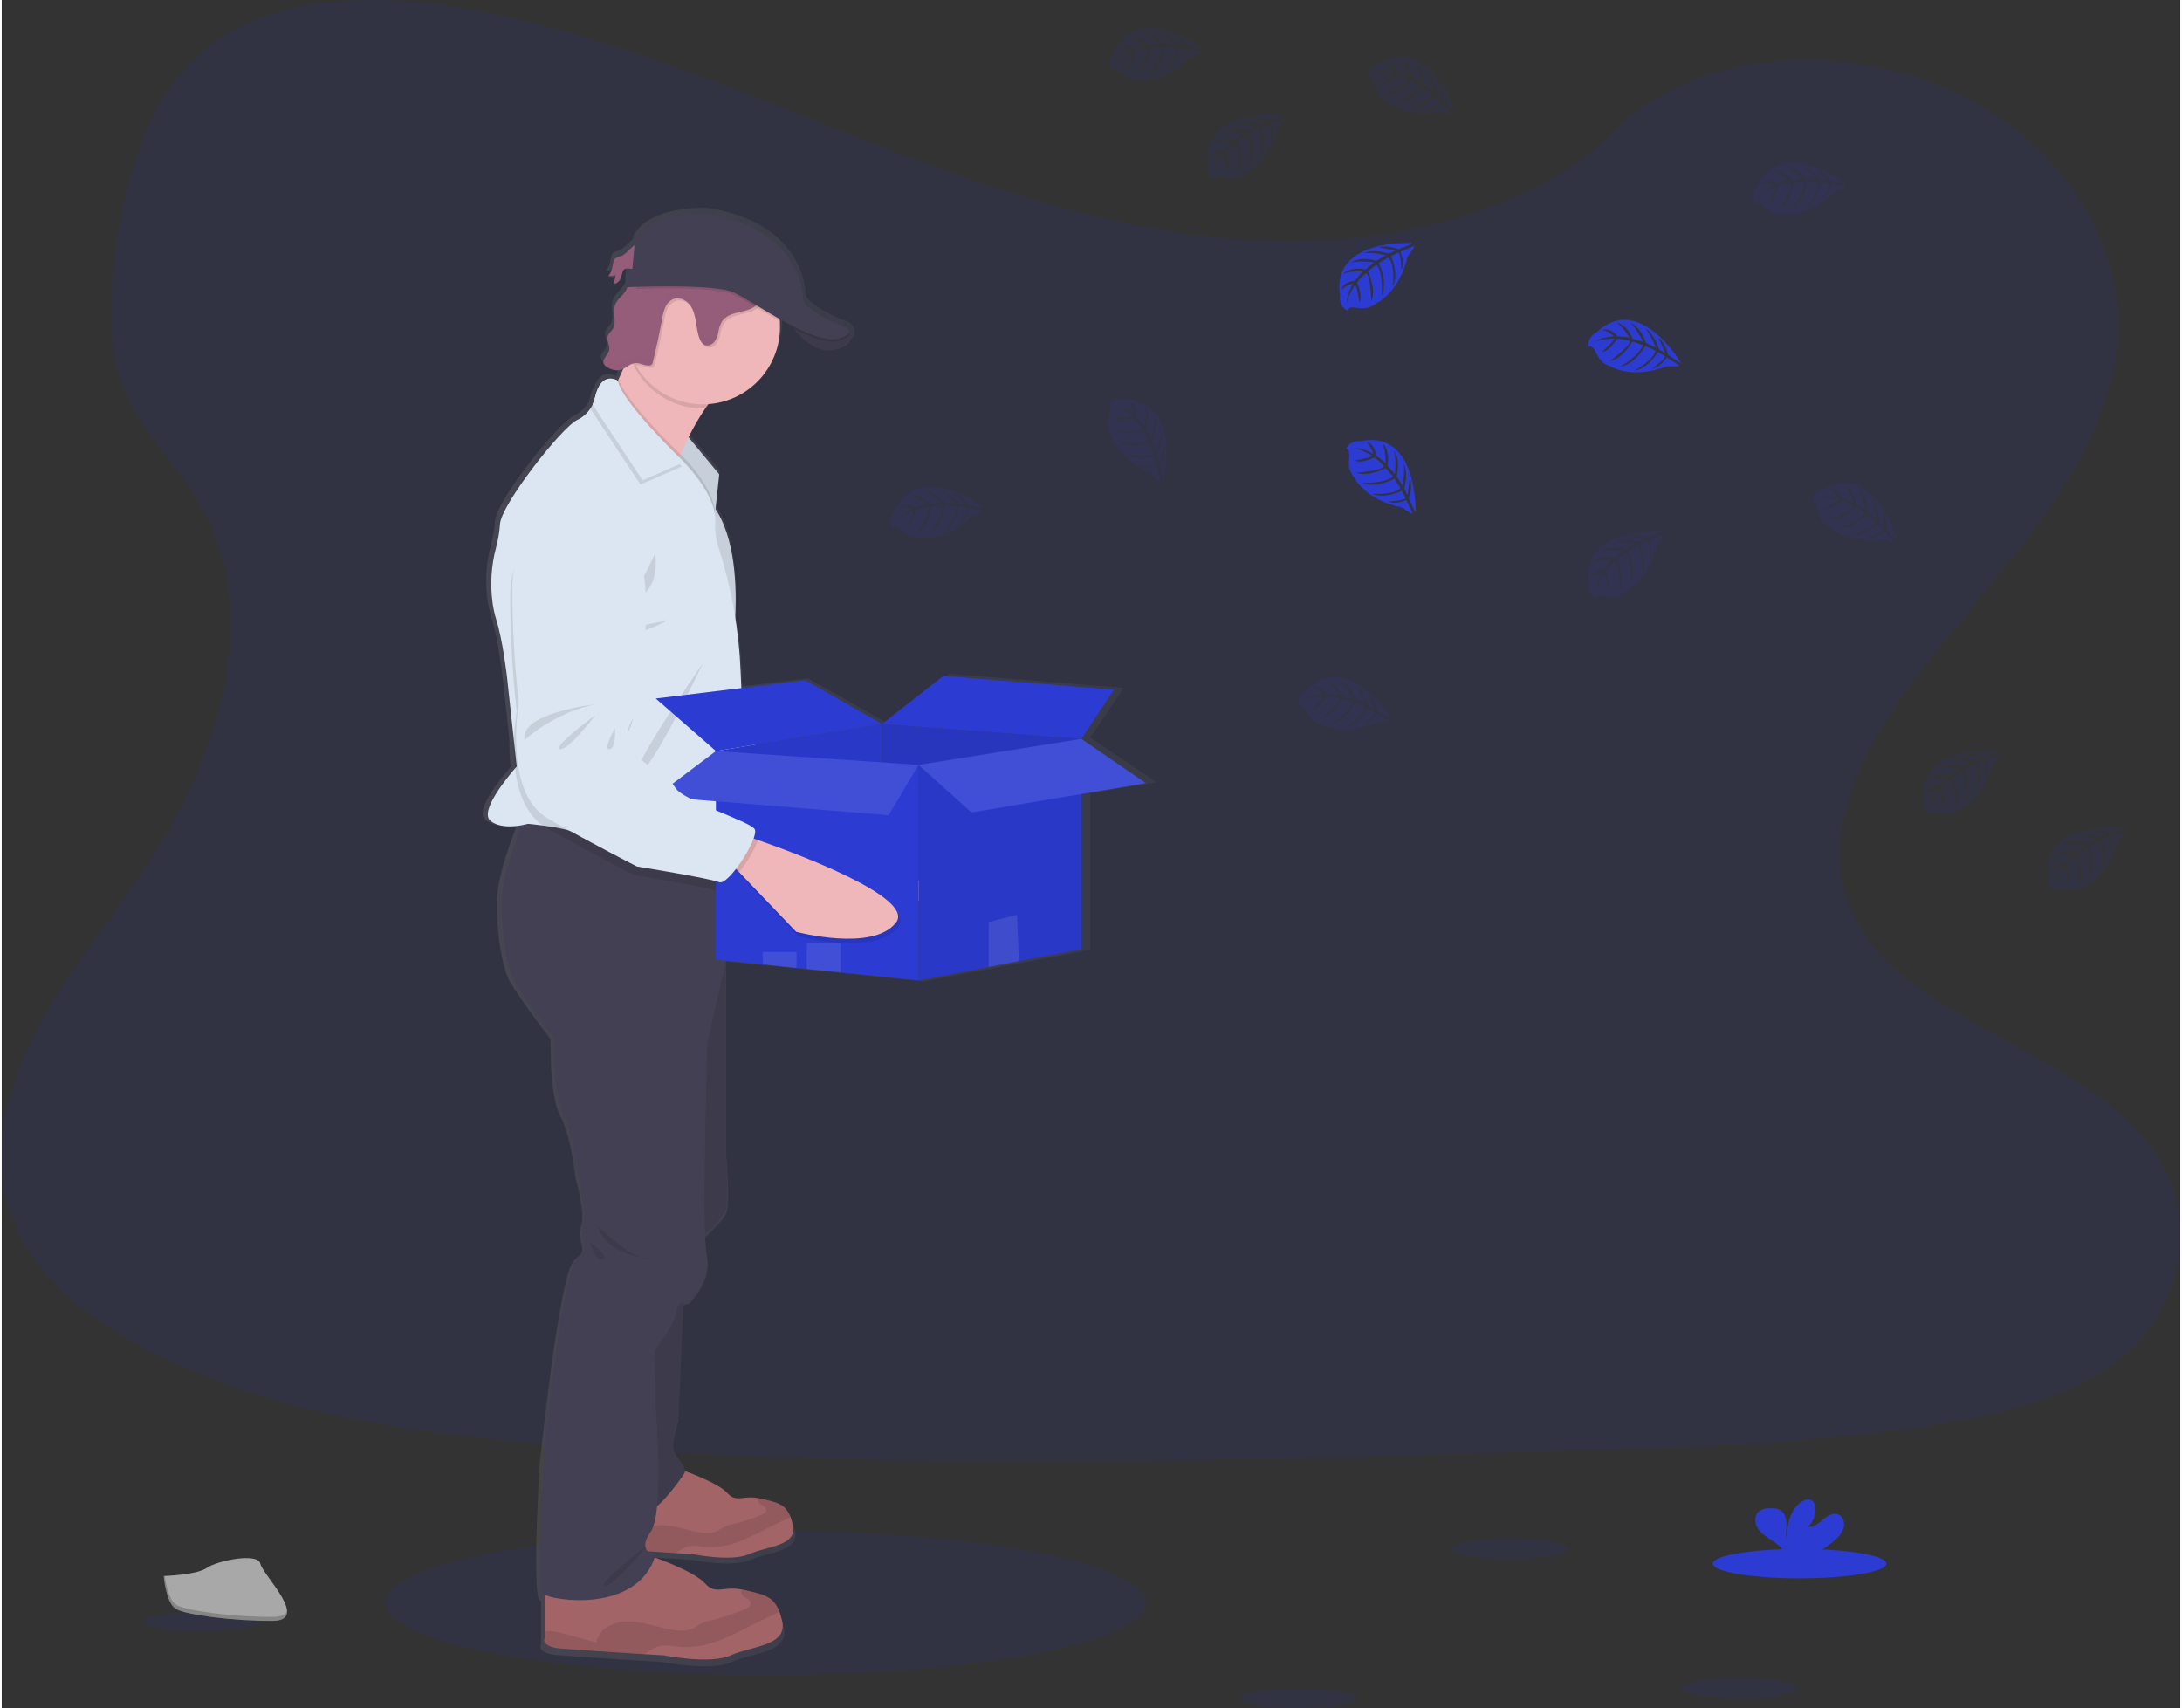 <svg width="350" height="274" viewBox="0 0 440 345" fill="none" xmlns="http://www.w3.org/2000/svg">
<rect x="0" y="0" width="440" height="345" fill="#333333" stroke="none"/>
<g clip-path="url(#clip0_691_1977)">
<path opacity="0.1" d="M154.345 338.318C196.733 338.318 231.096 331.795 231.096 323.748C231.096 315.701 196.733 309.178 154.345 309.178C111.956 309.178 77.593 315.701 77.593 323.748C77.593 331.795 111.956 338.318 154.345 338.318Z" fill="#2C3BD1"/>
<path opacity="0.1" d="M255.642 48.655C227.434 47.676 200.569 38.548 174.915 28.564C149.262 18.58 123.852 7.522 96.32 2.233C78.612 -1.17 58.358 -1.654 44.093 7.849C30.36 17.021 25.923 32.809 23.539 47.471C21.743 58.503 20.688 70.116 25.605 80.445C29.022 87.617 35.08 93.644 39.273 100.514C53.86 124.413 43.548 153.885 27.745 177.22C20.335 188.165 11.727 198.621 6.005 210.26C0.282 221.899 -2.363 235.281 2.644 247.187C7.604 258.979 19.429 267.819 32.238 274.043C58.254 286.686 88.898 290.303 118.801 292.355C184.975 296.889 251.497 294.928 317.845 292.958C342.401 292.233 367.061 291.495 391.215 287.691C404.63 285.577 418.477 282.223 428.218 274.126C440.578 263.849 443.642 246.449 435.357 233.565C421.462 211.946 383.056 206.578 373.332 183.383C367.989 170.612 373.476 156.392 381.247 144.551C397.914 119.146 425.847 96.859 427.316 67.823C428.327 47.882 414.899 27.909 394.135 18.471C372.374 8.579 342.191 9.823 326.144 26.197C309.604 43.038 280.55 49.524 255.642 48.655Z" fill="#2C3BD1"/>
<path d="M233.228 157.989L219.878 148.97L226.612 138.925L191.352 136.108L178.683 145.926L162.822 137.016L149.594 138.611L149.438 135.117C149.274 131.474 148.909 127.844 148.344 124.242C148.4 123.15 148.439 121.896 148.435 120.534C148.435 114.79 147.659 107.178 144.251 102.103L145.035 95.036L138.672 87.502C139.694 85.463 140.859 83.498 142.159 81.624C142.377 81.309 142.595 81.004 142.83 80.707C151.089 80.108 157.605 73.304 157.605 64.984C157.605 64.599 157.605 64.215 157.562 63.835C157.562 63.682 157.531 63.525 157.514 63.372C158.32 63.809 159.135 64.246 159.95 64.682C160.103 64.901 160.277 65.119 160.469 65.377L160.508 65.425L160.752 65.726L160.83 65.818C160.918 65.923 161.009 66.023 161.101 66.128L161.162 66.198C161.393 66.456 161.637 66.718 161.898 66.975C161.929 67.001 161.959 67.028 161.985 67.058L162.312 67.364L162.404 67.447C162.683 67.696 162.979 67.936 163.275 68.163L163.371 68.233L163.746 68.491L163.868 68.569C164.012 68.657 164.16 68.748 164.304 68.831L164.356 68.862C164.526 68.954 164.701 69.041 164.875 69.124L164.962 69.159C165.11 69.223 165.256 69.284 165.398 69.342L165.533 69.391C165.686 69.443 165.834 69.491 165.991 69.535L166.087 69.561C166.278 69.609 166.47 69.648 166.666 69.679H166.688C166.873 69.709 167.059 69.728 167.246 69.736H167.372C167.539 69.744 167.707 69.744 167.874 69.736H167.983C168.192 69.723 168.4 69.699 168.606 69.661C169.581 69.533 170.517 69.196 171.352 68.674C171.564 68.532 171.752 68.356 171.91 68.154C172.781 67.01 171.822 65.757 171.822 65.757C171.482 64.944 169.277 64.372 169.277 64.372C169.277 64.372 162.304 61.455 162.304 59.131C162.304 56.808 160.56 44.754 142.564 41.998C142.564 41.998 130.858 41.338 127.567 47.619L127.497 48.352C126.53 48.959 125.728 50.178 124.773 50.536C124.361 50.625 123.963 50.772 123.592 50.973V50.89C123.482 50.986 123.392 51.104 123.326 51.235C123.121 51.644 122.998 52.089 122.964 52.545C122.866 53.102 122.673 53.639 122.393 54.13C122.316 54.27 122.228 54.404 122.132 54.532L122.058 54.65C122.564 54.69 123.072 54.607 123.54 54.41C123.466 55.008 123.32 55.595 123.104 56.157C123.381 56.166 123.655 56.095 123.893 55.953C124.131 55.81 124.323 55.602 124.446 55.353V55.319L124.503 55.24C124.613 55.038 124.703 54.826 124.773 54.607L124.725 54.659C124.812 54.375 124.891 54.087 124.987 53.807C125.031 53.65 125.103 53.502 125.2 53.371C125.317 53.253 125.459 53.164 125.616 53.112C125.772 53.06 125.939 53.045 126.103 53.069L125.924 56.856H126.002C125.897 57.131 125.769 57.397 125.619 57.651C125 58.655 123.875 59.341 123.461 60.441C123.283 60.972 123.215 61.534 123.261 62.092C123.261 62.42 123.3 62.752 123.326 63.08V63.053C123.387 63.927 123.405 64.757 122.934 65.46C122.611 65.94 122.093 66.303 121.914 66.849C121.865 67.001 121.843 67.16 121.849 67.32C121.884 67.799 121.983 68.27 122.145 68.722C122.147 68.714 122.147 68.705 122.145 68.696C122.254 69.028 122.279 69.382 122.219 69.727C122.023 70.6 120.964 71.33 121.016 72.164C121.013 72.273 121.029 72.383 121.064 72.487C121.268 72.894 121.621 73.207 122.049 73.361C122.721 73.743 123.493 73.914 124.263 73.85C124.552 73.797 124.831 73.702 125.091 73.566C124.786 74.269 124.472 74.963 124.154 75.623C124.106 75.728 124.054 75.832 124.002 75.937C124.002 75.937 121.308 74.133 119.778 77.811C119.332 78.575 119.012 79.407 118.833 80.274C118.756 80.621 118.648 80.96 118.51 81.287C117.831 82.44 116.815 83.355 115.599 83.908C112.478 85.341 99.874 101.094 99.651 105.173C99.542 106.766 99.273 108.343 98.849 109.881C97.857 113.504 97.602 117.29 98.1 121.014C98.255 122.217 98.513 123.405 98.871 124.565C100.209 128.64 101.103 136.243 101.103 136.243L102.55 149.442C102.496 151.264 102.575 153.087 102.785 154.897C101.307 156.587 95.376 163.632 97.642 165.549C99.385 167.06 102.436 166.811 104.149 166.501C102.707 170.078 100.436 176.298 100.135 180.569C99.699 186.889 100.88 195.261 102.75 198.476C104.62 201.69 110.852 209.936 110.852 209.936C110.852 209.936 110.56 221.248 112.788 225.357C115.015 229.467 115.913 237.993 115.913 237.993C115.913 237.993 117.991 245.19 116.95 247.837C115.908 250.483 118.881 252.685 115.76 254.445C112.639 256.205 108.647 295.875 108.647 295.875C108.647 295.875 107.039 321.874 108.647 323.198C108.733 323.26 108.825 323.314 108.922 323.359V332.094C108.922 332.094 107.806 333.928 112.343 334.3C115.451 334.549 124.259 335.112 129.485 335.44L133.534 335.693C133.534 335.693 143.122 337.606 147.359 335.693C151.595 333.78 159.104 333.824 157.989 328.77C157.841 328.083 157.643 327.407 157.396 326.748C156.171 323.612 154.092 323.254 150.261 322.381C150.039 322.333 149.825 322.289 149.629 322.254C145.593 321.551 144.268 323.433 142.006 320.983C140.041 318.865 133.782 316.493 131.651 315.742C131.703 315.585 131.768 315.432 131.821 315.271C131.217 315.168 130.656 314.894 130.204 314.48L135.979 314.847L139.417 315.061C139.417 315.061 147.568 316.69 151.185 315.061C154.803 313.432 161.166 313.476 160.216 309.182C160.091 308.597 159.923 308.022 159.715 307.462C158.673 304.797 156.903 304.505 153.648 303.767C153.46 303.727 153.286 303.688 153.112 303.657C149.682 303.059 148.557 304.658 146.635 302.579C144.988 300.806 139.788 298.818 137.918 298.141C137.918 297.172 136.611 295.792 135.787 294.407C134.819 292.791 136.606 287.135 136.606 287.135L137.626 263.669C138.015 263.496 138.425 263.378 138.847 263.319C138.847 263.319 143.458 258.908 142.416 254.209C142.204 252.788 142.093 251.353 142.085 249.916C143.602 248.505 145.689 246.422 146.282 245.138C147.25 243.046 146.282 232.909 146.282 232.909V194.147L153.996 194.929L160.996 195.65L163.127 195.868L170.127 196.576L186.214 198.205L200.71 195.453L206.982 194.265L219.878 191.82V160.199L233.228 157.989ZM127.053 53.209L126.155 53.113C126.451 53.126 126.765 53.183 127.053 53.209Z" fill="url(#paint0_linear_691_1977)"/>
<path d="M201.939 178.521C197.58 184.77 181.912 181.46 181.912 181.46L169.769 170.074L168.135 168.532L170.876 162.697C170.876 162.697 171.748 162.937 173.243 163.365C181.092 165.65 205.617 173.266 201.939 178.521Z" fill="#EFB7B9"/>
<path opacity="0.1" d="M173.234 163.365C172.698 165.235 171.229 168.034 169.769 170.074L168.135 168.532L170.876 162.697C170.876 162.697 171.757 162.937 173.234 163.365Z" fill="black"/>
<path d="M131.59 97.565C131.59 97.565 120.397 102.54 120.946 114.755C121.341 122.625 122.197 130.465 123.509 138.235C123.509 138.235 121.221 156.618 130.748 161.356C140.276 166.095 149.093 169.991 149.093 169.991C149.093 169.991 163.999 171.598 165.851 172.262C167.703 172.926 173.491 162.776 172.424 161.195C171.356 159.614 157.675 156.299 155.931 153.661C154.188 151.023 150.156 149.394 150.156 149.394C150.156 149.394 145.994 146.869 145.711 144.59C145.428 142.31 146.526 140.611 146.805 139.611C147.084 138.611 147.79 128.954 147.79 128.954C147.79 128.954 152.488 94.582 131.59 97.565Z" fill="#DCE6F2"/>
<path opacity="0.1" d="M138.977 137.733C138.977 137.733 123.622 140.31 125.108 145.695C125.108 145.695 130.683 139.882 138.977 137.733Z" fill="black"/>
<path opacity="0.1" d="M139.095 139.912C139.095 139.912 130.652 146.817 132.304 147.171C133.956 147.525 139.095 139.912 139.095 139.912Z" fill="black"/>
<path opacity="0.1" d="M143.153 142.319C143.153 142.319 140.891 146.961 142.281 146.647C143.671 146.332 143.153 142.319 143.153 142.319Z" fill="black"/>
<path opacity="0.1" d="M173.801 163.859L172.868 163.593C173.134 162.719 173.208 162.011 172.99 161.684C171.922 160.103 158.25 156.792 156.511 154.15C154.772 151.508 150.736 149.883 150.736 149.883C150.736 149.883 146.574 147.359 146.291 145.079C146.007 142.799 147.106 141.1 147.384 140.1C147.663 139.1 148.369 129.439 148.369 129.439C148.369 129.439 153.055 95.071 132.156 98.054C132.156 98.054 120.964 103.033 121.509 115.249C121.904 123.119 122.761 130.959 124.076 138.728C124.076 138.728 121.787 157.111 131.315 161.85C140.842 166.589 149.66 170.484 149.66 170.484C149.66 170.484 164.561 172.087 166.418 172.755C167.119 173.009 168.388 171.703 169.63 169.908L170.336 170.567L182.478 181.949C182.478 181.949 198.147 185.264 202.505 179.014C206.188 173.756 181.668 166.139 173.801 163.859Z" fill="black"/>
<path d="M125.147 51.715C124.721 51.799 124.312 51.957 123.94 52.183C123.504 52.545 123.504 53.165 123.395 53.707C123.267 54.46 122.969 55.174 122.523 55.794C123.019 55.831 123.517 55.749 123.975 55.554C123.9 56.152 123.754 56.739 123.539 57.301C123.811 57.308 124.078 57.236 124.31 57.095C124.542 56.953 124.728 56.747 124.846 56.502C125.077 56.01 125.26 55.496 125.391 54.969C125.432 54.811 125.503 54.663 125.6 54.532C126.001 54.056 126.747 54.27 127.366 54.331C127.881 54.375 128.398 54.28 128.864 54.055C129.33 53.831 129.728 53.486 130.016 53.056C130.674 52.056 130.713 49.497 129.144 49.226C127.505 48.955 126.485 51.217 125.147 51.715Z" fill="#965D7B"/>
<g opacity="0.1">
<path opacity="0.1" d="M123.898 52.72C123.937 52.506 123.963 52.283 124.011 52.069C123.597 52.431 123.575 53.047 123.466 53.593C123.411 53.908 123.325 54.217 123.209 54.515C123.552 53.967 123.786 53.357 123.898 52.72Z" fill="black"/>
<path opacity="0.1" d="M124.037 56.327C124.254 55.765 124.4 55.178 124.473 54.58C124.036 54.764 123.564 54.846 123.091 54.821C122.953 55.128 122.786 55.42 122.59 55.694C123.084 55.732 123.58 55.651 124.037 55.458C123.964 56.056 123.818 56.643 123.601 57.205C123.872 57.212 124.14 57.14 124.372 56.998C124.604 56.856 124.79 56.651 124.909 56.406C125.017 56.207 125.105 55.998 125.17 55.781C125.042 55.961 124.871 56.104 124.673 56.2C124.475 56.295 124.256 56.339 124.037 56.327Z" fill="black"/>
<path opacity="0.1" d="M127.864 53.357C127.245 53.296 126.495 53.082 126.094 53.558C125.999 53.69 125.928 53.838 125.885 53.995C125.846 54.109 125.811 54.227 125.78 54.344C126.194 54.017 126.866 54.192 127.428 54.248C127.943 54.291 128.459 54.195 128.925 53.971C129.391 53.746 129.789 53.402 130.078 52.973C130.21 52.761 130.308 52.53 130.37 52.287C130.071 52.658 129.687 52.949 129.25 53.135C128.813 53.322 128.337 53.398 127.864 53.357Z" fill="black"/>
</g>
<path d="M138.266 87.786L144.913 95.796L144.045 103.88L136.013 91.28L138.266 87.786Z" fill="#DCE6F2"/>
<path opacity="0.1" d="M144.908 95.796L144.093 103.4L144.041 103.88L136.793 92.507L136.013 91.28L136.239 90.927L138.262 87.786L138.711 88.328L144.908 95.796Z" fill="black"/>
<path d="M148.361 76.942C146.112 77.588 143.963 79.807 142.093 82.502C140.829 84.361 139.699 86.308 138.711 88.328C138.096 89.559 137.556 90.743 137.107 91.774L136.793 92.507C136.035 94.303 135.612 95.504 135.612 95.504C135.612 95.504 118.396 82.532 121.12 81.659C122.036 81.366 123.239 79.401 124.428 76.924L124.577 76.61C125.331 75.02 126.072 73.247 126.73 71.579C128.076 68.15 129.074 65.171 129.074 65.171C129.074 65.171 155.225 74.977 148.361 76.942Z" fill="#EFB7B9"/>
<path d="M158.659 64.442C158.659 64.442 162.634 71.648 167.973 70.666C173.312 69.683 171.116 66.796 171.116 66.796L158.659 64.442Z" fill="#444053"/>
<path d="M150.958 313.89C147.437 315.502 139.474 313.89 139.474 313.89L136.118 313.681C131.759 313.401 124.463 312.93 121.883 312.72C118.118 312.41 119.042 310.864 119.042 310.864V301.522L137.312 296.884C137.312 296.884 144.534 299.36 146.513 301.522C148.391 303.583 149.489 301.998 152.841 302.592C153.007 302.622 153.181 302.657 153.364 302.701C156.546 303.43 158.272 303.719 159.292 306.361C159.497 306.916 159.661 307.485 159.784 308.064C160.725 312.318 154.476 312.288 150.958 313.89Z" fill="#A36468"/>
<path opacity="0.1" d="M159.292 306.361C158.637 306.771 157.949 307.124 157.234 307.418C154.837 308.514 152.558 309.851 150.135 310.886C147.711 311.921 145.101 312.659 142.477 312.462C141.104 312.362 139.7 312.026 138.389 312.419C137.577 312.733 136.813 313.157 136.118 313.681C131.759 313.401 124.463 312.93 121.883 312.72C118.118 312.41 119.042 310.864 119.042 310.864V309.772C119.177 309.772 119.329 309.733 119.504 309.72C120.406 309.705 121.304 309.839 122.162 310.117C124.054 310.632 125.937 311.139 127.828 311.646C127.984 311.057 128.257 310.507 128.632 310.028C129.006 309.549 129.474 309.151 130.007 308.859C131.087 308.285 132.299 308.006 133.52 308.051C136.453 308.09 139.23 309.484 142.159 309.623C142.977 309.699 143.802 309.56 144.551 309.222C144.952 309.021 145.305 308.728 145.698 308.505C146.325 308.201 146.989 307.977 147.672 307.837C149.593 307.358 151.478 306.748 153.316 306.012C153.839 305.806 154.449 305.435 154.38 304.876C154.288 304.134 153.124 304.046 152.819 303.365C152.765 303.242 152.741 303.108 152.747 302.974C152.753 302.84 152.79 302.709 152.854 302.592C153.02 302.622 153.194 302.657 153.377 302.701C156.546 303.43 158.272 303.719 159.292 306.361Z" fill="black"/>
<path d="M147.236 334.33C143.096 336.226 133.725 334.33 133.725 334.33L129.781 334.099C124.673 333.771 116.069 333.225 113.032 332.968C108.599 332.601 109.689 330.784 109.689 330.784V319.773L131.189 314.314C131.189 314.314 139.688 317.227 142.015 319.773C144.225 322.197 145.502 320.332 149.464 321.031C149.66 321.066 149.865 321.11 150.078 321.158C153.822 322.031 155.853 322.359 157.052 325.469C157.294 326.121 157.488 326.792 157.631 327.473C158.712 332.478 151.377 332.439 147.236 334.33Z" fill="#A36468"/>
<path opacity="0.1" d="M157.043 325.469C156.273 325.951 155.464 326.367 154.624 326.713C151.804 328.002 149.119 329.574 146.269 330.793C143.418 332.011 140.346 332.876 137.256 332.649C135.643 332.531 133.991 332.125 132.461 332.596C131.503 332.97 130.601 333.476 129.781 334.099C124.673 333.771 116.069 333.225 113.032 332.968C108.599 332.601 109.689 330.784 109.689 330.784V329.5C109.869 329.47 110.051 329.45 110.233 329.439C111.295 329.419 112.353 329.577 113.363 329.906L120.027 331.705C120.212 331.011 120.537 330.362 120.982 329.798C121.426 329.235 121.981 328.767 122.611 328.425C123.882 327.747 125.309 327.418 126.748 327.473C130.199 327.521 133.464 329.159 136.911 329.325C137.871 329.413 138.838 329.252 139.718 328.858C140.193 328.618 140.59 328.273 141.069 328.015C141.806 327.653 142.587 327.389 143.392 327.229C145.64 326.66 147.847 325.942 150 325.08C150.614 324.835 151.333 324.399 151.251 323.743C151.142 322.87 149.773 322.765 149.411 321.962C149.35 321.816 149.323 321.66 149.33 321.502C149.338 321.345 149.38 321.192 149.455 321.053C149.651 321.088 149.856 321.132 150.069 321.18C153.813 322.018 155.844 322.359 157.043 325.469Z" fill="black"/>
<path d="M137.866 258.777L136.702 286.218C136.702 286.218 134.958 291.822 135.904 293.424C136.85 295.027 138.445 296.626 137.866 297.574C137.286 298.521 130.312 308.767 128.059 304.837C125.806 300.906 123.583 283.873 123.583 283.873L125.662 262.835L137.866 258.777Z" fill="#444053"/>
<path d="M142.913 190.409L146.147 194.741V232.424C146.147 232.424 147.092 242.469 146.147 244.544C145.201 246.618 140.407 250.767 140.407 250.767L136.375 230.022L137.247 208.075L142.913 190.409Z" fill="#444053"/>
<path opacity="0.1" d="M137.866 258.777L136.702 286.218C136.702 286.218 134.958 291.822 135.904 293.424C136.85 295.027 138.445 296.626 137.866 297.574C137.286 298.521 130.312 308.767 128.059 304.837C125.806 300.906 123.583 283.873 123.583 283.873L125.662 262.835L137.866 258.777Z" fill="black"/>
<path opacity="0.1" d="M142.913 190.409L146.147 194.741V232.424C146.147 232.424 147.092 242.469 146.147 244.544C145.201 246.618 140.407 250.767 140.407 250.767L136.375 230.022L137.247 208.075L142.913 190.409Z" fill="black"/>
<path d="M146.146 174.336V194.719L142.515 210.587C142.515 210.587 141.352 248.876 142.367 253.532C143.383 258.188 138.88 262.559 138.88 262.559C138.88 262.559 136.265 262.852 136.265 264.887C136.265 266.923 131.907 272.749 131.907 272.749L132.051 284.104C132.051 284.104 133.942 305.361 131.035 309.436C128.128 313.51 132.051 314.096 132.051 314.096C128.42 326.032 110.987 323.267 109.413 321.957C107.84 320.647 109.413 294.879 109.413 294.879C109.413 294.879 113.31 255.572 116.361 253.825C119.411 252.078 116.509 249.894 117.524 247.273C118.54 244.653 116.509 237.521 116.509 237.521C116.509 237.521 115.637 229.074 113.458 224.999C111.279 220.924 111.566 209.713 111.566 209.713C111.566 209.713 105.464 201.559 103.651 198.358C101.838 195.156 100.67 186.858 101.106 180.595C101.402 176.363 103.621 170.2 105.029 166.654C105.704 164.955 106.192 163.855 106.192 163.855L106.606 163.964L130.412 170.209L146.146 174.336Z" fill="#444053"/>
<path opacity="0.1" d="M148.361 76.942C146.112 77.588 143.963 79.807 142.093 82.502H141.605C138.865 82.504 136.172 81.78 133.8 80.405C131.427 79.03 129.459 77.052 128.094 74.671C127.524 73.684 127.065 72.636 126.726 71.548C128.072 68.12 129.07 65.141 129.07 65.141C129.07 65.141 155.225 74.976 148.361 76.942Z" fill="black"/>
<path d="M157.186 66.023C157.19 68.413 156.646 70.772 155.597 72.918C154.548 75.064 153.021 76.94 151.135 78.401C149.248 79.863 147.052 80.871 144.715 81.348C142.378 81.825 139.963 81.758 137.656 81.153C135.349 80.547 133.212 79.419 131.409 77.855C129.605 76.291 128.184 74.334 127.255 72.133C126.326 69.932 125.913 67.547 126.049 65.161C126.184 62.775 126.864 60.452 128.037 58.371C128.509 57.526 129.061 56.727 129.684 55.987C130.712 54.76 131.92 53.696 133.267 52.833C135.542 51.385 138.153 50.552 140.845 50.417C143.537 50.282 146.218 50.849 148.626 52.063C151.034 53.277 153.086 55.095 154.583 57.342C156.079 59.588 156.969 62.185 157.164 64.879C157.173 65.263 157.186 65.643 157.186 66.023Z" fill="#EFB7B9"/>
<path opacity="0.1" d="M144.094 103.4L144.041 103.88L136.793 92.525C136.035 94.32 135.612 95.521 135.612 95.521C135.612 95.521 118.396 82.532 121.12 81.659C122.036 81.366 123.239 79.401 124.428 76.924L124.577 76.61C125.841 80.383 133.184 87.926 136.24 90.948C136.593 91.298 136.885 91.586 137.111 91.796L137.578 92.232L137.822 92.477C138.933 93.626 143.623 98.692 144.094 103.4Z" fill="black"/>
<path d="M149.512 141.93L148.718 167.51L148.579 172.065C148.579 172.065 139.182 171.192 130.413 170.231C123.352 169.458 116.697 168.624 115.673 168.135C114.365 167.519 111.563 167.043 109.353 166.741C107.645 166.51 106.302 166.388 106.302 166.388C106.302 166.388 105.801 166.536 105.03 166.676C103.347 166.982 100.392 167.231 98.671 165.733C96.47 163.815 102.253 156.849 103.696 155.176L104.014 154.814L103.469 149.769L102.053 136.689C102.053 136.689 101.181 129.155 99.874 125.115C99.524 123.966 99.272 122.79 99.12 121.599C98.634 117.909 98.883 114.16 99.852 110.567C100.266 109.04 100.529 107.476 100.636 105.898C100.854 101.858 113.167 86.245 116.218 84.825C117.59 84.184 118.694 83.08 119.338 81.707C119.551 81.275 119.71 80.819 119.813 80.348C121.121 74.671 124.429 76.924 124.429 76.924C125.227 81.366 137.574 93.123 137.574 93.123L137.818 93.368C139.043 94.626 144.499 100.531 144.112 105.571C144.034 107.446 144.314 109.32 144.935 111.091C147.447 119.016 148.891 127.241 149.228 135.549L149.512 141.93Z" fill="#DCE6F2"/>
<path opacity="0.1" d="M132.017 111.554C132.017 111.554 128.966 118.979 126.678 120.18C124.389 121.381 133.106 122.713 132.017 111.554Z" fill="black"/>
<path opacity="0.1" d="M134.305 125.421C134.305 125.421 127.331 126.294 127.331 127.605C127.331 128.915 134.305 125.421 134.305 125.421Z" fill="black"/>
<path opacity="0.1" d="M141.605 133.937C141.605 133.937 131.472 155.556 128.639 156.211C125.806 156.867 141.605 133.937 141.605 133.937Z" fill="black"/>
<path opacity="0.1" d="M137.382 94.219L129.001 97.871L118.885 82.558C119.097 82.126 119.257 81.67 119.36 81.2C120.667 75.522 123.975 77.776 123.975 77.776C124.773 82.218 137.12 93.975 137.12 93.975L137.382 94.219Z" fill="black"/>
<path d="M137.817 93.346L129.436 96.997L119.32 81.685C119.533 81.253 119.692 80.797 119.795 80.327C121.103 74.649 124.411 76.903 124.411 76.903C125.209 81.344 137.556 93.102 137.556 93.102L137.817 93.346Z" fill="#DCE6F2"/>
<path opacity="0.1" d="M148.579 172.065C148.579 172.065 139.182 171.192 130.413 170.231L146.147 174.358V179.163C145.458 179.787 144.861 180.11 144.473 179.944C142.66 179.18 127.863 176.778 127.863 176.778C127.863 176.778 119.268 172.41 109.993 167.169C109.768 167.045 109.55 166.907 109.34 166.759C108.258 166.023 107.326 165.088 106.594 164.003C104.881 161.518 104.044 158.325 103.682 155.194C103.479 153.399 103.403 151.592 103.456 149.787C103.501 147.74 103.687 145.698 104.014 143.677C103.117 135.848 102.68 127.973 102.706 120.092C102.815 107.864 114.256 103.496 114.256 103.496C135.285 101.64 128.765 135.706 128.765 135.706C128.765 135.706 127.549 145.315 127.218 146.297C126.887 147.28 125.697 148.918 125.858 151.211C126.019 153.504 130.038 156.246 130.038 156.246C130.038 156.246 133.96 158.089 135.577 160.819C136.754 162.833 144.399 165.562 148.718 167.51L148.579 172.065Z" fill="black"/>
<path opacity="0.1" d="M155.622 56.327C155.63 57.047 155.481 57.759 155.186 58.415C154.963 58.95 154.704 59.47 154.41 59.97C153.952 60.89 153.301 61.7 152.501 62.346C151.495 63.066 150.222 63.267 149.015 63.56C147.807 63.852 146.552 64.32 145.864 65.35C145.49 66.013 145.241 66.738 145.127 67.491C145.011 68.242 144.712 68.954 144.255 69.561C144.017 69.857 143.688 70.066 143.319 70.155C142.95 70.243 142.562 70.206 142.216 70.05C141.851 69.804 141.575 69.447 141.427 69.032C140.93 67.91 140.803 66.665 140.603 65.455C140.402 64.246 140.119 63.001 139.378 62.027C138.637 61.053 137.325 60.411 136.162 60.791C135.772 60.941 135.417 61.169 135.117 61.46C134.818 61.751 134.58 62.1 134.418 62.486C134.096 63.257 133.875 64.068 133.76 64.896C133.22 67.86 132.582 70.807 131.847 73.736C131.824 73.856 131.775 73.97 131.703 74.068C131.587 74.184 131.431 74.25 131.267 74.251C130.291 74.382 129.354 73.697 128.369 73.771C128.267 73.778 128.167 73.794 128.068 73.819C126.476 71.046 125.772 67.849 126.054 64.661C126.335 61.474 127.588 58.45 129.641 56L129.72 55.978C130.375 55.745 130.971 55.369 131.463 54.877C132.092 54.246 132.675 53.571 133.207 52.855L133.555 52.418C134.557 51.209 135.698 50.123 136.955 49.182C137.298 48.901 137.691 48.687 138.114 48.553C138.476 48.483 138.847 48.471 139.213 48.518C140.718 48.699 142.235 48.756 143.75 48.689C144.805 48.522 145.869 48.414 146.936 48.365C149.695 48.444 152.048 50.396 153.791 52.536C154.729 53.633 155.565 54.895 155.622 56.327Z" fill="black"/>
<path d="M126.002 58.786C125.396 59.782 124.302 60.459 123.892 61.551C123.291 63.136 124.306 65.11 123.374 66.525C123.064 67.001 122.554 67.355 122.38 67.901C122.084 68.823 122.894 69.805 122.685 70.753C122.476 71.701 121.229 72.5 121.561 73.426C121.756 73.83 122.1 74.143 122.519 74.299C123.18 74.679 123.94 74.848 124.699 74.784C125.888 74.588 126.773 73.417 127.98 73.33C128.961 73.26 129.898 73.941 130.874 73.815C131.038 73.809 131.194 73.742 131.31 73.627C131.384 73.53 131.434 73.416 131.454 73.295C132.186 70.369 132.826 67.422 133.372 64.455C133.483 63.626 133.703 62.816 134.026 62.044C134.189 61.66 134.427 61.311 134.726 61.02C135.026 60.729 135.38 60.501 135.769 60.35C136.933 59.974 138.24 60.612 138.985 61.586C139.731 62.56 140.014 63.804 140.215 65.014C140.415 66.224 140.541 67.469 141.034 68.591C141.184 69.007 141.461 69.365 141.827 69.613C142.481 69.993 143.361 69.692 143.863 69.124C144.322 68.516 144.621 67.803 144.734 67.049C144.848 66.299 145.098 65.575 145.471 64.914C146.159 63.883 147.419 63.416 148.622 63.123C149.825 62.831 151.093 62.625 152.109 61.905C152.907 61.26 153.558 60.451 154.018 59.533C154.663 58.406 155.264 57.183 155.212 55.886C155.155 54.471 154.318 53.209 153.425 52.108C151.682 49.968 149.324 48.016 146.565 47.942C145.497 47.986 144.434 48.094 143.379 48.265C141.864 48.333 140.347 48.275 138.842 48.09C138.476 48.046 138.105 48.06 137.743 48.13C137.32 48.259 136.927 48.473 136.588 48.758C135.331 49.697 134.188 50.782 133.184 51.99C132.537 52.85 131.836 53.667 131.084 54.436C130.591 54.929 129.996 55.306 129.34 55.541C128.904 55.663 128.469 55.576 128.055 55.712C126.769 56.118 126.599 57.799 126.002 58.786Z" fill="#965D7B"/>
<path opacity="0.1" d="M167.973 70.661C164.486 71.303 161.597 68.478 159.997 66.416C159.506 65.79 159.059 65.13 158.659 64.442L170.627 66.704L171.111 66.796C171.111 66.796 173.312 69.683 167.973 70.661Z" fill="black"/>
<g opacity="0.1">
<path opacity="0.1" d="M122.686 69.504C122.735 68.933 122.648 68.358 122.433 67.827C122.433 67.871 122.394 67.914 122.381 67.958C122.193 68.543 122.446 69.15 122.607 69.757C122.642 69.676 122.668 69.591 122.686 69.504Z" fill="black"/>
<path opacity="0.1" d="M123.723 62.354C123.678 62.958 123.69 63.565 123.758 64.167C123.803 63.563 123.791 62.956 123.723 62.354Z" fill="black"/>
<path opacity="0.1" d="M153.992 58.271C153.534 59.191 152.882 60.001 152.083 60.647C151.077 61.367 149.808 61.568 148.597 61.861C147.385 62.154 146.134 62.621 145.445 63.652C145.073 64.314 144.823 65.04 144.709 65.792C144.595 66.545 144.296 67.258 143.837 67.866C143.336 68.434 142.456 68.74 141.802 68.355C141.436 68.108 141.158 67.75 141.009 67.333C140.516 66.211 140.385 64.971 140.189 63.756C139.993 62.542 139.701 61.302 138.96 60.328C138.219 59.354 136.907 58.712 135.744 59.092C135.354 59.243 135 59.471 134.7 59.762C134.401 60.053 134.163 60.401 134 60.786C133.678 61.558 133.458 62.368 133.346 63.197C132.803 66.164 132.164 69.111 131.429 72.037C131.408 72.158 131.359 72.272 131.285 72.369C131.168 72.484 131.013 72.551 130.849 72.557C129.873 72.683 128.936 72.002 127.955 72.072C126.748 72.159 125.863 73.33 124.673 73.522C123.914 73.59 123.153 73.421 122.494 73.037C122.191 72.907 121.919 72.713 121.696 72.469C121.594 72.616 121.527 72.784 121.499 72.96C121.471 73.136 121.483 73.316 121.535 73.487C121.727 73.894 122.072 74.208 122.494 74.361C123.153 74.744 123.914 74.914 124.673 74.845C125.863 74.653 126.748 73.483 127.955 73.395C128.936 73.326 129.873 74.007 130.849 73.88C131.013 73.874 131.168 73.808 131.285 73.692C131.359 73.595 131.408 73.481 131.429 73.361C132.161 70.449 132.8 67.502 133.346 64.521C133.458 63.692 133.678 62.881 134 62.11C134.163 61.725 134.401 61.376 134.7 61.085C135 60.794 135.354 60.566 135.744 60.415C136.907 60.035 138.215 60.677 138.96 61.651C139.705 62.625 139.989 63.87 140.189 65.08C140.39 66.29 140.516 67.534 141.009 68.657C141.158 69.073 141.436 69.431 141.802 69.679C142.456 70.059 143.336 69.757 143.837 69.19C144.296 68.582 144.595 67.868 144.709 67.115C144.823 66.363 145.073 65.638 145.445 64.975C146.134 63.944 147.394 63.481 148.597 63.184C149.799 62.887 151.068 62.691 152.083 61.97C152.882 61.325 153.534 60.514 153.992 59.594C154.637 58.472 155.239 57.249 155.187 55.952C155.178 55.785 155.16 55.619 155.134 55.454C154.924 56.453 154.537 57.407 153.992 58.271Z" fill="black"/>
</g>
<path opacity="0.1" d="M155.204 58.402C156.321 60.393 156.984 62.608 157.143 64.888C153.26 62.704 149.607 60.306 147.764 59.472C144.552 58.018 132.54 58.236 128.024 58.371C128.497 57.526 129.048 56.727 129.672 55.987C130.704 54.759 131.916 53.695 133.268 52.833C135.057 51.695 137.06 50.935 139.153 50.598C141.246 50.262 143.385 50.357 145.441 50.877C147.496 51.398 149.424 52.333 151.106 53.625C152.788 54.917 154.19 56.54 155.225 58.393L155.204 58.402Z" fill="black"/>
<path opacity="0.1" d="M169.063 68.81C166.966 69.456 163.545 68.207 159.997 66.416C159.506 65.79 159.059 65.13 158.659 64.442L170.627 66.704C171.421 67.246 171.621 68.019 169.063 68.81Z" fill="black"/>
<path d="M142.534 43.26C142.534 43.26 131.093 42.605 127.876 48.828L127.358 54.344L126.486 54.248L126.312 58C126.312 58 143.798 57.236 147.777 59.035C151.756 60.835 164.121 69.901 169.076 68.373C174.032 66.844 168.641 65.425 168.641 65.425C168.641 65.425 161.82 62.529 161.82 60.258C161.82 57.987 160.129 45.989 142.534 43.26Z" fill="#444053"/>
<path opacity="0.1" d="M120.467 247.745C120.467 247.745 127.767 254.842 130.927 254.296C130.927 254.296 121.992 253.532 120.467 247.745Z" fill="black"/>
<path opacity="0.1" d="M118.941 251.034C118.941 251.034 119.595 254.685 121.339 254.327C123.082 253.969 118.941 251.034 118.941 251.034Z" fill="black"/>
<path opacity="0.1" d="M130.382 312.056C130.382 312.056 120.017 320.136 121.765 320.354C123.513 320.573 130.382 312.056 130.382 312.056Z" fill="black"/>
<path d="M144.246 151.696L177.806 146.223V178.062L145.92 176.389L144.246 151.696Z" fill="#2C3BD1"/>
<path opacity="0.05" d="M144.246 151.696L177.806 146.223V178.062L145.92 176.389L144.246 151.696Z" fill="black"/>
<path d="M177.806 146.223L218.051 149.241L215.824 176.948L177.806 178.062V146.223Z" fill="#2C3BD1"/>
<path opacity="0.1" d="M177.806 146.223L218.051 149.241L215.824 176.948L177.806 178.062V146.223Z" fill="black"/>
<path d="M190.179 136.505L177.806 146.223L218.051 149.241L224.628 139.296L190.179 136.505Z" fill="#2C3BD1"/>
<path d="M132.095 141.083L162.307 137.396L177.806 146.223L144.246 151.696L132.095 141.083Z" fill="#2C3BD1"/>
<path d="M185.163 154.491V198.021L169.442 196.405L162.604 195.707L160.52 195.488L153.686 194.785L144.246 193.815V151.696L177.802 153.984L185.163 154.491Z" fill="#2C3BD1"/>
<path d="M218.052 149.241V191.693L205.452 194.117L199.324 195.296L185.163 198.021V154.491L218.052 149.241Z" fill="#2C3BD1"/>
<path opacity="0.05" d="M218.052 149.241V191.693L205.452 194.117L199.324 195.296L185.163 198.021V154.491L218.052 149.241Z" fill="black"/>
<path d="M132.095 160.859L144.246 151.696L185.163 154.491L179.14 164.658L132.095 160.859Z" fill="#2C3BD1"/>
<path opacity="0.1" d="M132.095 160.859L144.246 151.696L185.163 154.491L179.14 164.658L132.095 160.859Z" fill="white"/>
<path d="M218.052 149.241L185.163 154.491L195.867 164.099L231.096 158.177L218.052 149.241Z" fill="#2C3BD1"/>
<path opacity="0.1" d="M218.052 149.241L185.163 154.491L195.867 164.099L231.096 158.177L218.052 149.241Z" fill="white"/>
<path opacity="0.1" d="M205.451 194.117L199.323 195.296V186.225L205.063 184.775L205.451 194.117Z" fill="white"/>
<path opacity="0.1" d="M169.442 190.404V196.405L162.604 195.707V190.404H169.442Z" fill="white"/>
<path opacity="0.1" d="M160.521 192.296V195.488L153.687 194.785V192.296H160.521Z" fill="white"/>
<path opacity="0.1" d="M181.049 187.221C176.363 193.226 160.891 189.077 160.891 189.077L149.393 177.057L147.833 175.428L150.884 169.751C150.884 169.751 151.756 170.039 153.211 170.546C160.917 173.245 184.993 182.167 181.049 187.221Z" fill="black"/>
<path d="M180.613 186.347C175.928 192.352 160.455 188.203 160.455 188.203L148.958 176.184L147.397 174.555L150.448 168.877C150.448 168.877 151.32 169.165 152.776 169.672C160.481 172.371 184.557 181.294 180.613 186.347Z" fill="#EFB7B9"/>
<path opacity="0.1" d="M152.758 169.672C152.122 171.506 150.505 174.223 148.94 176.184L147.38 174.555L150.431 168.877C150.431 168.877 151.307 169.165 152.758 169.672Z" fill="black"/>
<path d="M114.692 101.749C114.692 101.749 103.251 106.117 103.142 118.346C103.116 126.226 103.552 134.101 104.449 141.93C104.449 141.93 101.18 160.164 110.442 165.405C119.704 170.646 128.312 175.014 128.312 175.014C128.312 175.014 143.108 177.416 144.926 178.18C146.743 178.944 153.059 169.117 152.078 167.48C151.097 165.842 137.626 161.802 136.026 159.072C134.426 156.343 130.486 154.504 130.486 154.504C130.486 154.504 126.468 151.757 126.307 149.464C126.145 147.171 127.331 145.533 127.667 144.55C128.002 143.568 129.218 133.959 129.218 133.959C129.218 133.959 135.721 99.871 114.692 101.749Z" fill="#DCE6F2"/>
<path opacity="0.1" d="M119.922 142.236C119.922 142.236 104.45 143.983 105.648 149.442C105.648 149.442 111.528 143.935 119.922 142.236Z" fill="black"/>
<path opacity="0.1" d="M119.922 144.419C119.922 144.419 111.14 150.861 112.752 151.298C114.365 151.735 119.922 144.419 119.922 144.419Z" fill="black"/>
<path opacity="0.1" d="M123.845 147.04C123.845 147.04 121.339 151.556 122.755 151.32C124.172 151.084 123.845 147.04 123.845 147.04Z" fill="black"/>
<path d="M284.94 49.086C284.94 49.086 268.378 48.086 270.314 59.73C270.314 59.73 269.926 61.787 271.787 62.721C271.787 62.721 271.817 61.848 273.486 62.149C274.081 62.249 274.685 62.279 275.286 62.236C276.101 62.182 276.876 61.861 277.492 61.324C277.492 61.324 282.151 59.398 283.964 51.763C283.964 51.763 285.306 50.095 285.272 49.667L282.473 50.868C282.473 50.868 283.428 52.89 282.674 54.572C282.674 54.572 282.587 50.942 282.046 51.025C281.937 51.025 280.595 51.728 280.595 51.728C280.595 51.728 282.238 55.249 280.996 57.812C280.996 57.812 281.467 53.471 280.081 51.982L278.111 53.135C278.111 53.135 280.033 56.773 278.73 59.743C278.73 59.743 279.065 55.187 277.697 53.414L275.91 54.807C275.91 54.807 277.718 58.398 276.616 60.861C276.616 60.861 276.472 55.559 275.522 55.157C275.522 55.157 273.962 56.537 273.726 57.105C273.726 57.105 274.96 59.725 274.193 61.084C274.193 61.084 273.722 57.55 273.321 57.533C273.321 57.533 271.765 59.874 271.604 61.464C271.679 59.981 272.14 58.545 272.942 57.297C272.045 57.467 271.218 57.897 270.562 58.533C270.562 58.533 270.802 56.878 273.325 56.733C273.325 56.733 274.633 54.956 274.955 54.847C274.955 54.847 272.445 54.637 270.924 55.314C270.924 55.314 272.262 53.755 275.417 54.441L277.161 52.999C277.161 52.999 273.857 52.563 272.453 53.047C272.453 53.047 274.066 51.667 277.636 52.672L279.553 51.523C279.553 51.523 276.738 50.912 275.06 51.134C275.06 51.134 276.829 50.178 280.116 51.213L281.488 50.597C281.488 50.597 279.423 50.191 278.821 50.126C278.22 50.06 278.185 49.894 278.185 49.894C279.492 49.676 280.833 49.827 282.059 50.331C282.059 50.331 285.001 49.27 284.94 49.086Z" fill="#2C3BD1"/>
<path opacity="0.1" d="M335.263 107.322C335.263 107.322 318.701 106.322 320.636 117.965C320.636 117.965 320.248 120.023 322.109 120.957C322.109 120.957 322.139 120.084 323.813 120.385C324.408 120.485 325.012 120.515 325.613 120.472C326.418 120.414 327.183 120.095 327.792 119.564C327.792 119.564 332.456 117.634 334.269 109.999C334.269 109.999 335.607 108.335 335.555 107.907L332.757 109.104C332.757 109.104 333.711 111.126 332.961 112.808C332.961 112.808 332.87 109.178 332.334 109.261C332.225 109.261 330.878 109.964 330.878 109.964C330.878 109.964 332.526 113.489 331.283 116.048C331.283 116.048 331.754 111.707 330.364 110.218L328.416 111.358C328.416 111.358 330.338 114.996 329.034 117.965C329.034 117.965 329.37 113.41 328.002 111.637L326.219 113.035C326.219 113.035 328.023 116.62 326.925 119.084C326.925 119.084 326.781 113.781 325.831 113.38C325.831 113.38 324.271 114.76 324.031 115.328C324.031 115.328 325.269 117.948 324.502 119.306C324.502 119.306 324.031 115.773 323.63 115.756C323.63 115.756 322.074 118.097 321.913 119.686C321.991 118.204 322.453 116.768 323.255 115.52C322.357 115.69 321.529 116.12 320.871 116.756C320.871 116.756 321.115 115.1 323.639 114.956C323.639 114.956 324.924 113.179 325.269 113.07C325.269 113.07 322.758 112.86 321.237 113.537C321.237 113.537 322.575 111.978 325.726 112.685L327.47 111.244C327.47 111.244 324.162 110.807 322.763 111.292C322.763 111.292 324.375 109.912 327.945 110.916L329.863 109.768C329.863 109.768 327.043 109.161 325.365 109.379C325.365 109.379 327.139 108.423 330.425 109.458L331.798 108.842C331.798 108.842 329.732 108.436 329.126 108.37C328.52 108.305 328.49 108.139 328.49 108.139C329.798 107.921 331.141 108.072 332.369 108.575C332.369 108.575 335.315 107.505 335.263 107.322Z" fill="#2C3BD1"/>
<path opacity="0.1" d="M234.649 96.984C234.649 96.984 238.462 80.785 226.677 80.728C226.677 80.728 224.72 79.995 223.487 81.672C223.487 81.672 224.328 81.851 223.757 83.449C223.56 84.015 223.428 84.601 223.365 85.196C223.28 86.008 223.463 86.825 223.884 87.524C223.884 87.524 224.986 92.459 232.165 95.552C232.165 95.552 233.577 97.159 234.004 97.176L233.306 94.211C233.306 94.211 231.153 94.809 229.628 93.774C229.628 93.774 233.215 94.302 233.219 93.774C233.219 93.665 232.783 92.219 232.783 92.219C232.783 92.219 229.04 93.241 226.73 91.577C226.73 91.577 230.918 92.783 232.622 91.669L231.838 89.52C231.838 89.52 227.915 90.8 225.23 89.005C225.23 89.005 229.654 90.114 231.633 89.066L230.565 87.066C230.565 87.066 226.73 88.236 224.494 86.729C224.494 86.729 229.724 87.489 230.29 86.624C230.29 86.624 229.201 84.847 228.682 84.515C228.682 84.515 225.91 85.292 224.69 84.301C224.69 84.301 228.242 84.436 228.325 84.061C228.325 84.061 226.289 82.126 224.738 81.689C226.184 82.019 227.519 82.721 228.612 83.725C228.596 82.809 228.315 81.918 227.802 81.161C227.802 81.161 229.388 81.685 229.109 84.218C229.109 84.218 230.635 85.79 230.683 86.148C230.683 86.148 231.315 83.707 230.909 82.087C230.909 82.087 232.217 83.676 230.983 86.668L232.099 88.655C232.099 88.655 233.11 85.467 232.853 84C232.853 84 233.938 85.825 232.339 89.18L233.145 91.272C233.145 91.272 234.222 88.59 234.291 86.904C234.291 86.904 234.932 88.817 233.35 91.887L233.725 93.346C233.725 93.346 234.475 91.376 234.64 90.791C234.806 90.206 234.976 90.201 234.976 90.201C234.969 91.53 234.593 92.831 233.891 93.957C233.891 93.957 234.461 97.006 234.649 96.984Z" fill="#2C3BD1"/>
<path opacity="0.1" d="M198.378 102.505C198.378 102.505 185.076 92.534 180.321 103.334C180.321 103.334 178.87 104.841 179.911 106.645C179.911 106.645 180.408 105.942 181.655 107.108C182.096 107.52 182.585 107.877 183.111 108.174C183.822 108.571 184.644 108.724 185.451 108.61C185.451 108.61 190.402 109.567 196.103 104.191C196.103 104.191 198.138 103.535 198.33 103.151L195.327 102.623C195.327 102.623 195.013 104.837 193.466 105.828C193.466 105.828 195.38 102.745 194.883 102.522C194.782 102.474 193.283 102.304 193.283 102.304C193.283 102.304 192.725 106.156 190.285 107.61C190.285 107.61 193.061 104.243 192.717 102.234L190.437 102.112C190.437 102.112 190.049 106.213 187.329 107.977C187.329 107.977 190.106 104.356 189.945 102.12L187.687 102.304C187.687 102.304 187.229 106.291 184.959 107.741C184.959 107.741 187.744 103.234 187.173 102.378C187.173 102.378 185.111 102.671 184.601 103.011C184.601 103.011 184.205 105.868 182.81 106.593C182.81 106.593 184.357 103.383 184.043 103.16C184.043 103.16 181.459 104.256 180.443 105.505C181.322 104.309 182.496 103.364 183.851 102.762C183.008 102.411 182.081 102.314 181.184 102.483C181.184 102.483 182.291 101.234 184.479 102.505C184.479 102.505 186.528 101.732 186.876 101.828C186.876 101.828 184.893 100.269 183.25 99.998C183.25 99.998 185.229 99.43 187.473 101.745L189.735 101.513C189.735 101.513 187.221 99.329 185.778 98.963C185.778 98.963 187.883 98.696 190.311 101.5L192.542 101.601C192.542 101.601 190.524 99.539 189.003 98.797C189.003 98.797 191.004 98.971 193.183 101.649L194.669 101.889C194.669 101.889 193.165 100.413 192.695 100.028C192.224 99.644 192.289 99.482 192.289 99.482C193.502 100.02 194.541 100.885 195.292 101.981C195.292 101.981 198.321 102.684 198.378 102.505Z" fill="#2C3BD1"/>
<path opacity="0.1" d="M242.663 9.866C242.663 9.866 229.361 -0.109 224.606 10.696C224.606 10.696 223.155 12.203 224.197 14.007C224.197 14.007 224.693 13.303 225.94 14.47C226.384 14.879 226.874 15.235 227.4 15.531C228.112 15.928 228.934 16.082 229.741 15.967C229.741 15.967 234.692 16.924 240.393 11.543C240.393 11.543 242.428 10.893 242.615 10.504L239.612 9.984C239.612 9.984 239.303 12.198 237.751 13.19C237.751 13.19 239.669 10.106 239.172 9.884C239.072 9.836 237.573 9.665 237.573 9.665C237.573 9.665 236.997 13.526 234.557 14.972C234.557 14.972 237.329 11.604 236.989 9.595L234.709 9.473C234.709 9.473 234.317 13.574 231.602 15.334C231.602 15.334 234.378 11.714 234.217 9.477L231.963 9.661C231.963 9.661 231.501 13.653 229.231 15.103C229.231 15.103 232.02 10.595 231.449 9.74C231.449 9.74 229.388 10.032 228.878 10.373C228.878 10.373 228.481 13.229 227.086 13.954C227.086 13.954 228.634 10.744 228.32 10.517C228.32 10.517 225.735 11.617 224.72 12.867C225.597 11.669 226.772 10.724 228.128 10.124C227.284 9.77 226.355 9.673 225.456 9.844C225.456 9.844 226.568 8.595 228.756 9.866C228.756 9.866 230.804 9.089 231.153 9.189C231.153 9.189 229.17 7.63 227.526 7.355C227.526 7.355 229.501 6.791 231.745 9.102L234.007 8.87C234.007 8.87 231.497 6.687 230.05 6.315C230.05 6.315 232.155 6.053 234.587 8.857L236.819 8.953C236.819 8.953 234.801 6.892 233.275 6.154C233.275 6.154 235.28 6.329 237.459 9.006L238.941 9.246C238.941 9.246 237.433 7.787 236.962 7.412C236.492 7.036 236.557 6.87 236.557 6.87C237.77 7.408 238.81 8.273 239.56 9.368C239.56 9.368 242.589 10.032 242.663 9.866Z" fill="#2C3BD1"/>
<path opacity="0.1" d="M293.491 22.501C293.491 22.501 288.174 6.73 278.145 12.928C278.145 12.928 276.097 13.364 275.936 15.421C275.936 15.421 276.742 15.124 277.099 16.784C277.232 17.375 277.432 17.948 277.696 18.492C278.057 19.224 278.644 19.82 279.37 20.191C279.37 20.191 282.909 23.794 290.65 22.602C290.65 22.602 292.694 23.222 293.068 23.008L290.889 20.863C290.889 20.863 289.381 22.51 287.542 22.444C287.542 22.444 290.867 20.994 290.593 20.527C290.536 20.435 289.399 19.444 289.399 19.444C289.399 19.444 286.757 22.296 283.924 22.108C283.924 22.108 288.113 20.912 288.967 19.051L287.163 17.658C287.163 17.658 284.522 20.811 281.283 20.715C281.283 20.715 285.642 19.313 286.744 17.374L284.783 16.243C284.783 16.243 282.168 19.269 279.457 19.173C279.457 19.173 284.304 17.046 284.317 16.015C284.317 16.015 282.456 15.085 281.841 15.076C281.841 15.076 279.897 17.203 278.354 17.011C278.354 17.011 281.44 15.242 281.309 14.88C281.309 14.88 278.564 14.317 277.016 14.771C278.416 14.283 279.918 14.17 281.375 14.443C280.877 13.674 280.167 13.067 279.331 12.696C279.331 12.696 280.952 12.299 282.037 14.587C282.037 14.587 284.164 15.116 284.391 15.391C284.391 15.391 283.641 12.985 282.443 11.823C282.443 11.823 284.391 12.482 284.923 15.675L286.919 16.767C286.919 16.767 286.095 13.53 285.101 12.399C285.101 12.399 286.988 13.378 287.398 17.068L289.185 18.418C289.185 18.418 288.688 15.57 287.851 14.094C287.851 14.094 289.403 15.378 289.682 18.824L290.767 19.863C290.767 19.863 290.366 17.793 290.201 17.208C290.035 16.623 290.17 16.583 290.17 16.583C290.863 17.716 291.23 19.019 291.229 20.348C291.229 20.348 293.339 22.615 293.491 22.501Z" fill="#2C3BD1"/>
<path opacity="0.1" d="M258.79 23.279C258.79 23.279 242.272 21.436 243.636 33.18C243.636 33.18 243.143 35.215 244.943 36.237C244.943 36.237 245.017 35.363 246.687 35.757C247.277 35.884 247.879 35.944 248.482 35.936C249.297 35.921 250.085 35.64 250.727 35.136C250.727 35.136 255.482 33.446 257.7 25.912C257.7 25.912 259.121 24.318 259.091 23.886L256.236 24.943C256.236 24.943 257.108 27.009 256.236 28.651C256.236 28.651 256.327 25.021 255.8 25.078C255.691 25.078 254.314 25.707 254.314 25.707C254.314 25.707 255.778 29.31 254.41 31.821C254.41 31.821 255.098 27.506 253.787 25.951L251.76 27C251.76 27 253.503 30.734 252.043 33.634C252.043 33.634 252.61 29.101 251.333 27.262L249.48 28.572C249.48 28.572 251.102 32.245 249.877 34.651C249.877 34.651 250.003 29.349 249.075 28.9C249.075 28.9 247.445 30.21 247.179 30.751C247.179 30.751 248.282 33.416 247.449 34.748C247.449 34.748 247.157 31.197 246.774 31.162C246.774 31.162 245.1 33.42 244.856 35.014C245.007 33.536 245.542 32.124 246.408 30.917C245.503 31.043 244.655 31.43 243.967 32.031C243.967 32.031 244.29 30.393 246.817 30.376C246.817 30.376 248.19 28.668 248.561 28.576C248.561 28.576 246.063 28.24 244.507 28.838C244.507 28.838 245.924 27.345 249.036 28.214L250.871 26.864C250.871 26.864 247.554 26.192 246.151 26.628C246.151 26.628 247.833 25.318 251.346 26.519L253.32 25.467C253.32 25.467 250.535 24.715 248.848 24.851C248.848 24.851 250.666 23.977 253.895 25.187L255.299 24.641C255.299 24.641 253.255 24.13 252.653 24.034C252.052 23.938 252.03 23.772 252.03 23.772C253.348 23.621 254.681 23.838 255.883 24.401C255.883 24.401 258.82 23.462 258.79 23.279Z" fill="#2C3BD1"/>
<path opacity="0.1" d="M403.315 151.757C403.315 151.757 386.805 149.914 388.169 161.645C388.169 161.645 387.676 163.68 389.477 164.702C389.477 164.702 389.551 163.828 391.22 164.217C391.809 164.349 392.412 164.409 393.016 164.396C393.831 164.384 394.62 164.103 395.26 163.597C395.26 163.597 400.015 161.907 402.212 154.377C402.212 154.377 403.633 152.779 403.602 152.351L400.747 153.403C400.747 153.403 401.619 155.473 400.747 157.116C400.747 157.116 400.839 153.482 400.312 153.543C400.203 153.543 398.825 154.168 398.825 154.168C398.825 154.168 400.29 157.771 398.921 160.282C398.921 160.282 399.61 155.971 398.298 154.412L396.271 155.465C396.271 155.465 398.015 159.199 396.559 162.099C396.559 162.099 397.121 157.565 395.844 155.722L393.992 157.033C393.992 157.033 395.613 160.706 394.388 163.108C394.388 163.108 394.515 157.806 393.587 157.36C393.587 157.36 391.961 158.67 391.691 159.212C391.691 159.212 392.798 161.876 391.961 163.208C391.961 163.208 391.669 159.657 391.285 159.623C391.285 159.623 389.612 161.88 389.368 163.475C389.519 161.997 390.054 160.584 390.919 159.378C390.014 159.501 389.165 159.888 388.478 160.492C388.478 160.492 388.801 158.849 391.329 158.832C391.329 158.832 392.706 157.124 393.072 157.037C393.072 157.037 390.575 156.696 389.019 157.295C389.019 157.295 390.435 155.805 393.552 156.674L395.382 155.325C395.382 155.325 392.105 154.705 390.679 155.133C390.679 155.133 392.362 153.822 395.875 155.019L397.849 153.971C397.849 153.971 395.064 153.22 393.377 153.355C393.377 153.355 395.195 152.482 398.424 153.691L399.828 153.141C399.828 153.141 397.784 152.63 397.182 152.538C396.581 152.447 396.559 152.276 396.559 152.276C397.876 152.122 399.21 152.338 400.412 152.901C400.412 152.901 403.358 151.944 403.315 151.757Z" fill="#2C3BD1"/>
<path opacity="0.1" d="M428.555 167.209C428.555 167.209 412.045 165.37 413.409 177.097C413.409 177.097 412.921 179.132 414.717 180.154C414.717 180.154 414.791 179.28 416.46 179.674C417.048 179.802 417.65 179.86 418.251 179.848C419.063 179.832 419.847 179.553 420.487 179.053C420.487 179.053 425.238 177.363 427.435 169.829C427.435 169.829 428.86 168.235 428.825 167.803L425.97 168.855C425.97 168.855 426.842 170.926 425.97 172.568C425.97 172.568 426.062 168.938 425.534 168.995C425.425 168.995 424.048 169.62 424.048 169.62C424.048 169.62 425.513 173.223 424.144 175.734C424.144 175.734 424.833 171.423 423.521 169.869L421.494 170.917C421.494 170.917 423.237 174.651 421.782 177.551C421.782 177.551 422.344 173.018 421.067 171.179L419.215 172.489C419.215 172.489 420.836 176.162 419.616 178.569C419.616 178.569 419.738 173.262 418.809 172.817C418.809 172.817 417.184 174.127 416.913 174.668C416.913 174.668 418.02 177.333 417.184 178.665C417.184 178.665 416.892 175.114 416.508 175.079C416.508 175.079 414.834 177.337 414.595 178.931C414.746 177.454 415.279 176.042 416.142 174.834C415.238 174.96 414.389 175.347 413.701 175.948C413.701 175.948 414.028 174.306 416.556 174.293C416.556 174.293 417.929 172.585 418.299 172.493C418.299 172.493 415.802 172.157 414.246 172.755C414.246 172.755 415.663 171.262 418.779 172.131L420.609 170.781C420.609 170.781 417.332 170.161 415.907 170.589C415.907 170.589 417.589 169.279 421.102 170.48L423.076 169.427C423.076 169.427 420.291 168.676 418.604 168.812C418.604 168.812 420.422 167.938 423.652 169.148L425.055 168.602C425.055 168.602 423.011 168.091 422.414 167.995C421.817 167.899 421.786 167.733 421.786 167.733C423.104 167.581 424.437 167.799 425.639 168.362C425.639 168.362 428.598 167.397 428.555 167.209Z" fill="#2C3BD1"/>
<path opacity="0.1" d="M372.519 37.054C372.519 37.054 359.217 27.083 354.462 37.883C354.462 37.883 353.01 39.39 354.052 41.194C354.052 41.194 354.549 40.491 355.795 41.657C356.237 42.069 356.726 42.426 357.251 42.723C357.963 43.12 358.785 43.273 359.592 43.159C359.592 43.159 364.543 44.116 370.248 38.739C370.248 38.739 372.279 38.084 372.471 37.7L369.477 37.158C369.477 37.158 369.163 39.373 367.615 40.364C367.615 40.364 369.529 37.281 369.032 37.058C368.932 37.01 367.437 36.84 367.437 36.84C367.437 36.84 366.875 40.692 364.434 42.146C364.434 42.146 367.21 38.779 366.866 36.77L364.586 36.648C364.586 36.648 364.198 40.749 361.479 42.513C361.479 42.513 364.259 38.892 364.094 36.656L361.836 36.84C361.836 36.84 361.4 40.827 359.108 42.277C359.108 42.277 361.897 37.77 361.322 36.914C361.322 36.914 359.26 37.206 358.75 37.547C358.75 37.547 358.358 40.404 356.964 41.129C356.964 41.129 358.506 37.918 358.193 37.696C358.193 37.696 355.608 38.792 354.593 40.041C355.471 38.845 356.646 37.9 358.001 37.298C357.158 36.947 356.231 36.85 355.333 37.019C355.333 37.019 356.445 35.77 358.633 37.041C358.633 37.041 360.677 36.267 361.026 36.364C361.026 36.364 359.042 34.804 357.399 34.534C357.399 34.534 359.378 33.966 361.623 36.281L363.885 36.049C363.885 36.049 361.374 33.865 359.927 33.499C359.927 33.499 362.032 33.232 364.46 36.036L366.696 36.136C366.696 36.136 364.674 34.075 363.152 33.333C363.152 33.333 365.157 33.507 367.332 36.185L368.818 36.425C368.818 36.425 367.315 34.949 366.844 34.564C366.373 34.18 366.443 34.053 366.443 34.053C367.654 34.592 368.692 35.457 369.442 36.551C369.442 36.551 372.462 37.233 372.519 37.054Z" fill="#2C3BD1"/>
<path opacity="0.1" d="M382.795 109.038C382.795 109.038 378.21 93.04 367.898 98.784C367.898 98.784 365.832 99.102 365.575 101.173C365.575 101.173 366.395 100.915 366.678 102.588C366.783 103.189 366.958 103.775 367.201 104.335C367.524 105.087 368.084 105.713 368.796 106.117C368.796 106.117 372.169 109.873 379.954 109.034C379.954 109.034 381.967 109.742 382.351 109.549L380.289 107.305C380.289 107.305 378.707 108.886 376.877 108.737C376.877 108.737 380.259 107.427 379.997 106.959C379.945 106.863 378.855 105.82 378.855 105.82C378.855 105.82 376.092 108.554 373.268 108.235C373.268 108.235 377.509 107.23 378.441 105.422L376.698 103.946C376.698 103.946 373.917 106.977 370.688 106.741C370.688 106.741 375.081 105.531 376.293 103.649L374.384 102.43C374.384 102.43 371.616 105.335 368.931 105.116C368.931 105.116 373.869 103.208 373.93 102.181C373.93 102.181 372.108 101.168 371.494 101.133C371.494 101.133 369.459 103.169 367.911 102.906C367.911 102.906 371.076 101.277 370.962 100.911C370.962 100.911 368.243 100.225 366.678 100.605C368.095 100.184 369.597 100.14 371.036 100.478C370.575 99.688 369.894 99.05 369.075 98.644C369.075 98.644 370.714 98.316 371.69 100.653C371.69 100.653 373.786 101.273 374.004 101.561C374.004 101.561 373.364 99.12 372.217 97.91C372.217 97.91 374.135 98.653 374.523 101.867L376.467 103.051C376.467 103.051 375.787 99.775 374.846 98.622C374.846 98.622 376.685 99.683 376.933 103.387L378.677 104.815C378.677 104.815 378.306 101.95 377.539 100.448C377.539 100.448 379.034 101.802 379.156 105.252L380.193 106.344C380.193 106.344 379.888 104.256 379.757 103.662C379.627 103.068 379.757 102.985 379.757 102.985C380.402 104.147 380.712 105.466 380.651 106.794C380.651 106.794 382.638 109.143 382.795 109.038Z" fill="#2C3BD1"/>
<path opacity="0.1" d="M280.626 145.088C280.626 145.088 271.722 131.033 263.454 139.445C263.454 139.445 261.562 140.318 261.893 142.393C261.893 142.393 262.613 141.912 263.353 143.441C263.62 143.983 263.95 144.49 264.338 144.952C264.858 145.583 265.57 146.025 266.365 146.21C266.365 146.21 270.658 148.865 277.893 145.861C277.893 145.861 280.024 145.974 280.338 145.682L277.723 144.109C277.723 144.109 276.647 146.075 274.847 146.446C274.847 146.446 277.732 144.262 277.344 143.86C277.27 143.782 275.928 143.092 275.928 143.092C275.928 143.092 274.04 146.49 271.242 146.983C271.242 146.983 275.03 144.821 275.422 142.821L273.334 141.899C273.334 141.899 271.517 145.59 268.353 146.267C268.353 146.267 272.232 143.869 272.864 141.72L270.684 141.091C270.684 141.091 268.845 144.66 266.208 145.205C266.208 145.205 270.41 141.982 270.179 140.978C270.179 140.978 268.148 140.519 267.564 140.659C267.564 140.659 266.182 143.188 264.622 143.371C264.622 143.371 267.202 140.917 266.988 140.593C266.988 140.593 264.186 140.703 262.791 141.511C264.035 140.703 265.469 140.236 266.949 140.157C266.286 139.528 265.455 139.108 264.556 138.947C264.556 138.947 266.034 138.174 267.607 140.139C267.607 140.139 269.787 140.139 270.087 140.358C270.087 140.358 268.78 138.174 267.346 137.357C267.346 137.357 269.394 137.532 270.667 140.506L272.868 141.091C272.868 141.091 271.295 138.143 270.07 137.3C270.07 137.3 272.131 137.798 273.408 141.288L275.466 142.161C275.466 142.161 274.306 139.519 273.143 138.283C273.143 138.283 274.956 139.157 276.041 142.436L277.348 143.192C277.348 143.192 276.477 141.275 276.167 140.746C275.858 140.218 275.98 140.096 275.98 140.096C276.923 141.029 277.588 142.207 277.902 143.498C277.902 143.498 280.508 145.236 280.626 145.088Z" fill="#2C3BD1"/>
<path d="M339.146 73.278C339.146 73.278 330.678 58.956 322.148 67.106C322.148 67.106 320.23 67.936 320.501 70.006C320.501 70.006 321.229 69.543 321.926 71.094C322.175 71.645 322.49 72.164 322.863 72.64C323.363 73.284 324.062 73.745 324.85 73.95C324.85 73.95 329.056 76.737 336.383 73.95C336.383 73.95 338.51 74.129 338.832 73.845L336.274 72.194C336.274 72.194 335.141 74.12 333.328 74.439C333.328 74.439 336.278 72.33 335.908 71.932C335.829 71.849 334.513 71.116 334.513 71.116C334.513 71.116 332.521 74.457 329.719 74.863C329.719 74.863 333.572 72.819 334.02 70.836L331.963 69.867C331.963 69.867 330.033 73.505 326.847 74.085C326.847 74.085 330.8 71.81 331.497 69.683L329.344 68.984C329.344 68.984 327.391 72.478 324.741 72.959C324.741 72.959 329.039 69.867 328.838 68.858C328.838 68.858 326.825 68.334 326.223 68.456C326.223 68.456 324.763 70.941 323.199 71.076C323.199 71.076 325.853 68.709 325.652 68.377C325.652 68.377 322.846 68.399 321.429 69.163C322.698 68.396 324.145 67.975 325.626 67.94C324.982 67.291 324.162 66.845 323.268 66.656C323.268 66.656 324.772 65.927 326.319 67.94C326.319 67.94 328.498 68.015 328.79 68.237C328.79 68.237 327.557 66.054 326.145 65.154C326.145 65.154 328.185 65.39 329.366 68.403L331.545 69.058C331.545 69.058 330.067 66.062 328.865 65.18C328.865 65.18 330.913 65.744 332.081 69.268L334.108 70.216C334.108 70.216 333.031 67.539 331.928 66.285C331.928 66.285 333.711 67.215 334.7 70.526L335.977 71.321C335.977 71.321 335.158 69.377 334.87 68.84C334.583 68.303 334.705 68.185 334.705 68.185C335.618 69.147 336.248 70.345 336.522 71.644C336.522 71.644 339.02 73.422 339.146 73.278Z" fill="#2C3BD1"/>
<path d="M285.568 103.391C285.568 103.391 286.004 86.751 274.467 89.097C274.467 89.097 272.401 88.778 271.529 90.673C271.529 90.673 272.401 90.673 272.157 92.355C272.077 92.954 272.068 93.561 272.131 94.163C272.21 94.979 272.554 95.746 273.111 96.347C273.111 96.347 275.19 100.95 282.866 102.513C282.866 102.513 284.57 103.802 284.997 103.732L283.689 100.972C283.689 100.972 281.706 101.994 280.002 101.299C280.002 101.299 283.62 101.085 283.519 100.552C283.519 100.443 282.77 99.115 282.77 99.115C282.77 99.115 279.309 100.884 276.716 99.723C276.716 99.723 281.074 100.05 282.499 98.613L281.283 96.678C281.283 96.678 277.718 98.722 274.711 97.517C274.711 97.517 279.265 97.7 280.991 96.272L279.54 94.525C279.54 94.525 276.023 96.456 273.53 95.434C273.53 95.434 278.812 95.115 279.196 94.15C279.196 94.15 277.766 92.634 277.191 92.403C277.191 92.403 274.637 93.713 273.242 93.005C273.242 93.005 276.729 92.42 276.751 92.031C276.751 92.031 274.367 90.551 272.758 90.442C274.241 90.468 275.692 90.884 276.964 91.647C276.766 90.754 276.311 89.939 275.657 89.302C275.657 89.302 277.317 89.49 277.544 92.01C277.544 92.01 279.361 93.241 279.479 93.582C279.479 93.582 279.605 91.062 278.878 89.559C278.878 89.559 280.481 90.848 279.88 94.027L281.375 95.748C281.375 95.748 281.715 92.42 281.17 91.036C281.17 91.036 282.6 92.604 281.719 96.211L282.927 98.094C282.927 98.094 283.441 95.25 283.166 93.578C283.166 93.578 284.177 95.325 283.253 98.648L283.916 100.002C283.916 100.002 284.252 97.919 284.295 97.312C284.339 96.705 284.504 96.665 284.504 96.665C284.767 97.968 284.663 99.319 284.204 100.566C284.204 100.566 285.376 103.448 285.568 103.391Z" fill="#2C3BD1"/>
<path opacity="0.1" d="M304.641 314.829C311.123 314.829 316.378 313.94 316.378 312.842C316.378 311.745 311.123 310.855 304.641 310.855C298.158 310.855 292.903 311.745 292.903 312.842C292.903 313.94 298.158 314.829 304.641 314.829Z" fill="#2C3BD1"/>
<path opacity="0.1" d="M261.853 345C268.336 345 273.591 344.11 273.591 343.013C273.591 341.915 268.336 341.026 261.853 341.026C255.371 341.026 250.116 341.915 250.116 343.013C250.116 344.11 255.371 345 261.853 345Z" fill="#2C3BD1"/>
<path opacity="0.1" d="M40.595 329.543C47.077 329.543 52.332 328.654 52.332 327.556C52.332 326.459 47.077 325.569 40.595 325.569C34.112 325.569 28.857 326.459 28.857 327.556C28.857 328.654 34.112 329.543 40.595 329.543Z" fill="#2C3BD1"/>
<path opacity="0.1" d="M350.879 343.013C357.361 343.013 362.616 342.123 362.616 341.026C362.616 339.928 357.361 339.038 350.879 339.038C344.397 339.038 339.142 339.928 339.142 341.026C339.142 342.123 344.397 343.013 350.879 343.013Z" fill="#2C3BD1"/>
<path d="M363.1 318.782C372.779 318.782 380.626 317.452 380.626 315.812C380.626 314.172 372.779 312.842 363.1 312.842C353.421 312.842 345.575 314.172 345.575 315.812C345.575 317.452 353.421 318.782 363.1 318.782Z" fill="#2C3BD1"/>
<path d="M370.365 310.951C371.166 310.3 371.748 309.419 372.035 308.427C372.253 307.422 371.826 306.221 370.871 305.854C369.799 305.444 368.653 306.186 367.781 306.937C366.909 307.689 365.92 308.549 364.782 308.392C365.366 307.86 365.803 307.186 366.051 306.436C366.298 305.685 366.348 304.883 366.194 304.107C366.145 303.786 366.01 303.484 365.802 303.234C365.205 302.596 364.129 302.871 363.414 303.374C361.147 304.972 360.515 308.056 360.502 310.833C360.276 309.833 360.468 308.789 360.463 307.776C360.459 306.763 360.175 305.592 359.308 305.059C358.776 304.762 358.174 304.611 357.565 304.623C356.545 304.588 355.407 304.688 354.714 305.435C353.843 306.361 354.074 307.92 354.823 308.929C355.573 309.938 356.719 310.589 357.774 311.296C358.618 311.801 359.339 312.489 359.883 313.31C359.946 313.424 359.997 313.544 360.036 313.668H366.425C367.856 312.946 369.181 312.032 370.365 310.951Z" fill="#2C3BD1"/>
<path d="M32.715 318.319C32.715 318.319 39.405 318.114 41.432 316.673C43.458 315.231 51.731 313.515 52.232 315.825C52.733 318.136 62.291 327.307 54.734 327.368C47.176 327.43 37.173 326.189 35.16 324.958C33.146 323.726 32.715 318.319 32.715 318.319Z" fill="#A8A8A8"/>
<path opacity="0.2" d="M54.86 326.565C47.303 326.626 37.3 325.386 35.286 324.154C33.752 323.219 33.142 319.861 32.937 318.31H32.715C32.715 318.31 33.151 323.722 35.151 324.949C37.152 326.176 47.167 327.421 54.725 327.36C56.904 327.36 57.658 326.565 57.619 325.412C57.314 326.115 56.481 326.552 54.86 326.565Z" fill="black"/>
</g>
<defs>
<linearGradient id="paint0_linear_691_1977" x1="97.189" y1="189.295" x2="233.228" y2="189.295" gradientUnits="userSpaceOnUse">
<stop stop-color="#808080" stop-opacity="0.25"/>
<stop offset="0.54" stop-color="#808080" stop-opacity="0.12"/>
<stop offset="1" stop-color="#808080" stop-opacity="0.1"/>
</linearGradient>
<clipPath id="clip0_691_1977">
<rect width="440" height="345" fill="white"/>
</clipPath>
</defs>
</svg>
